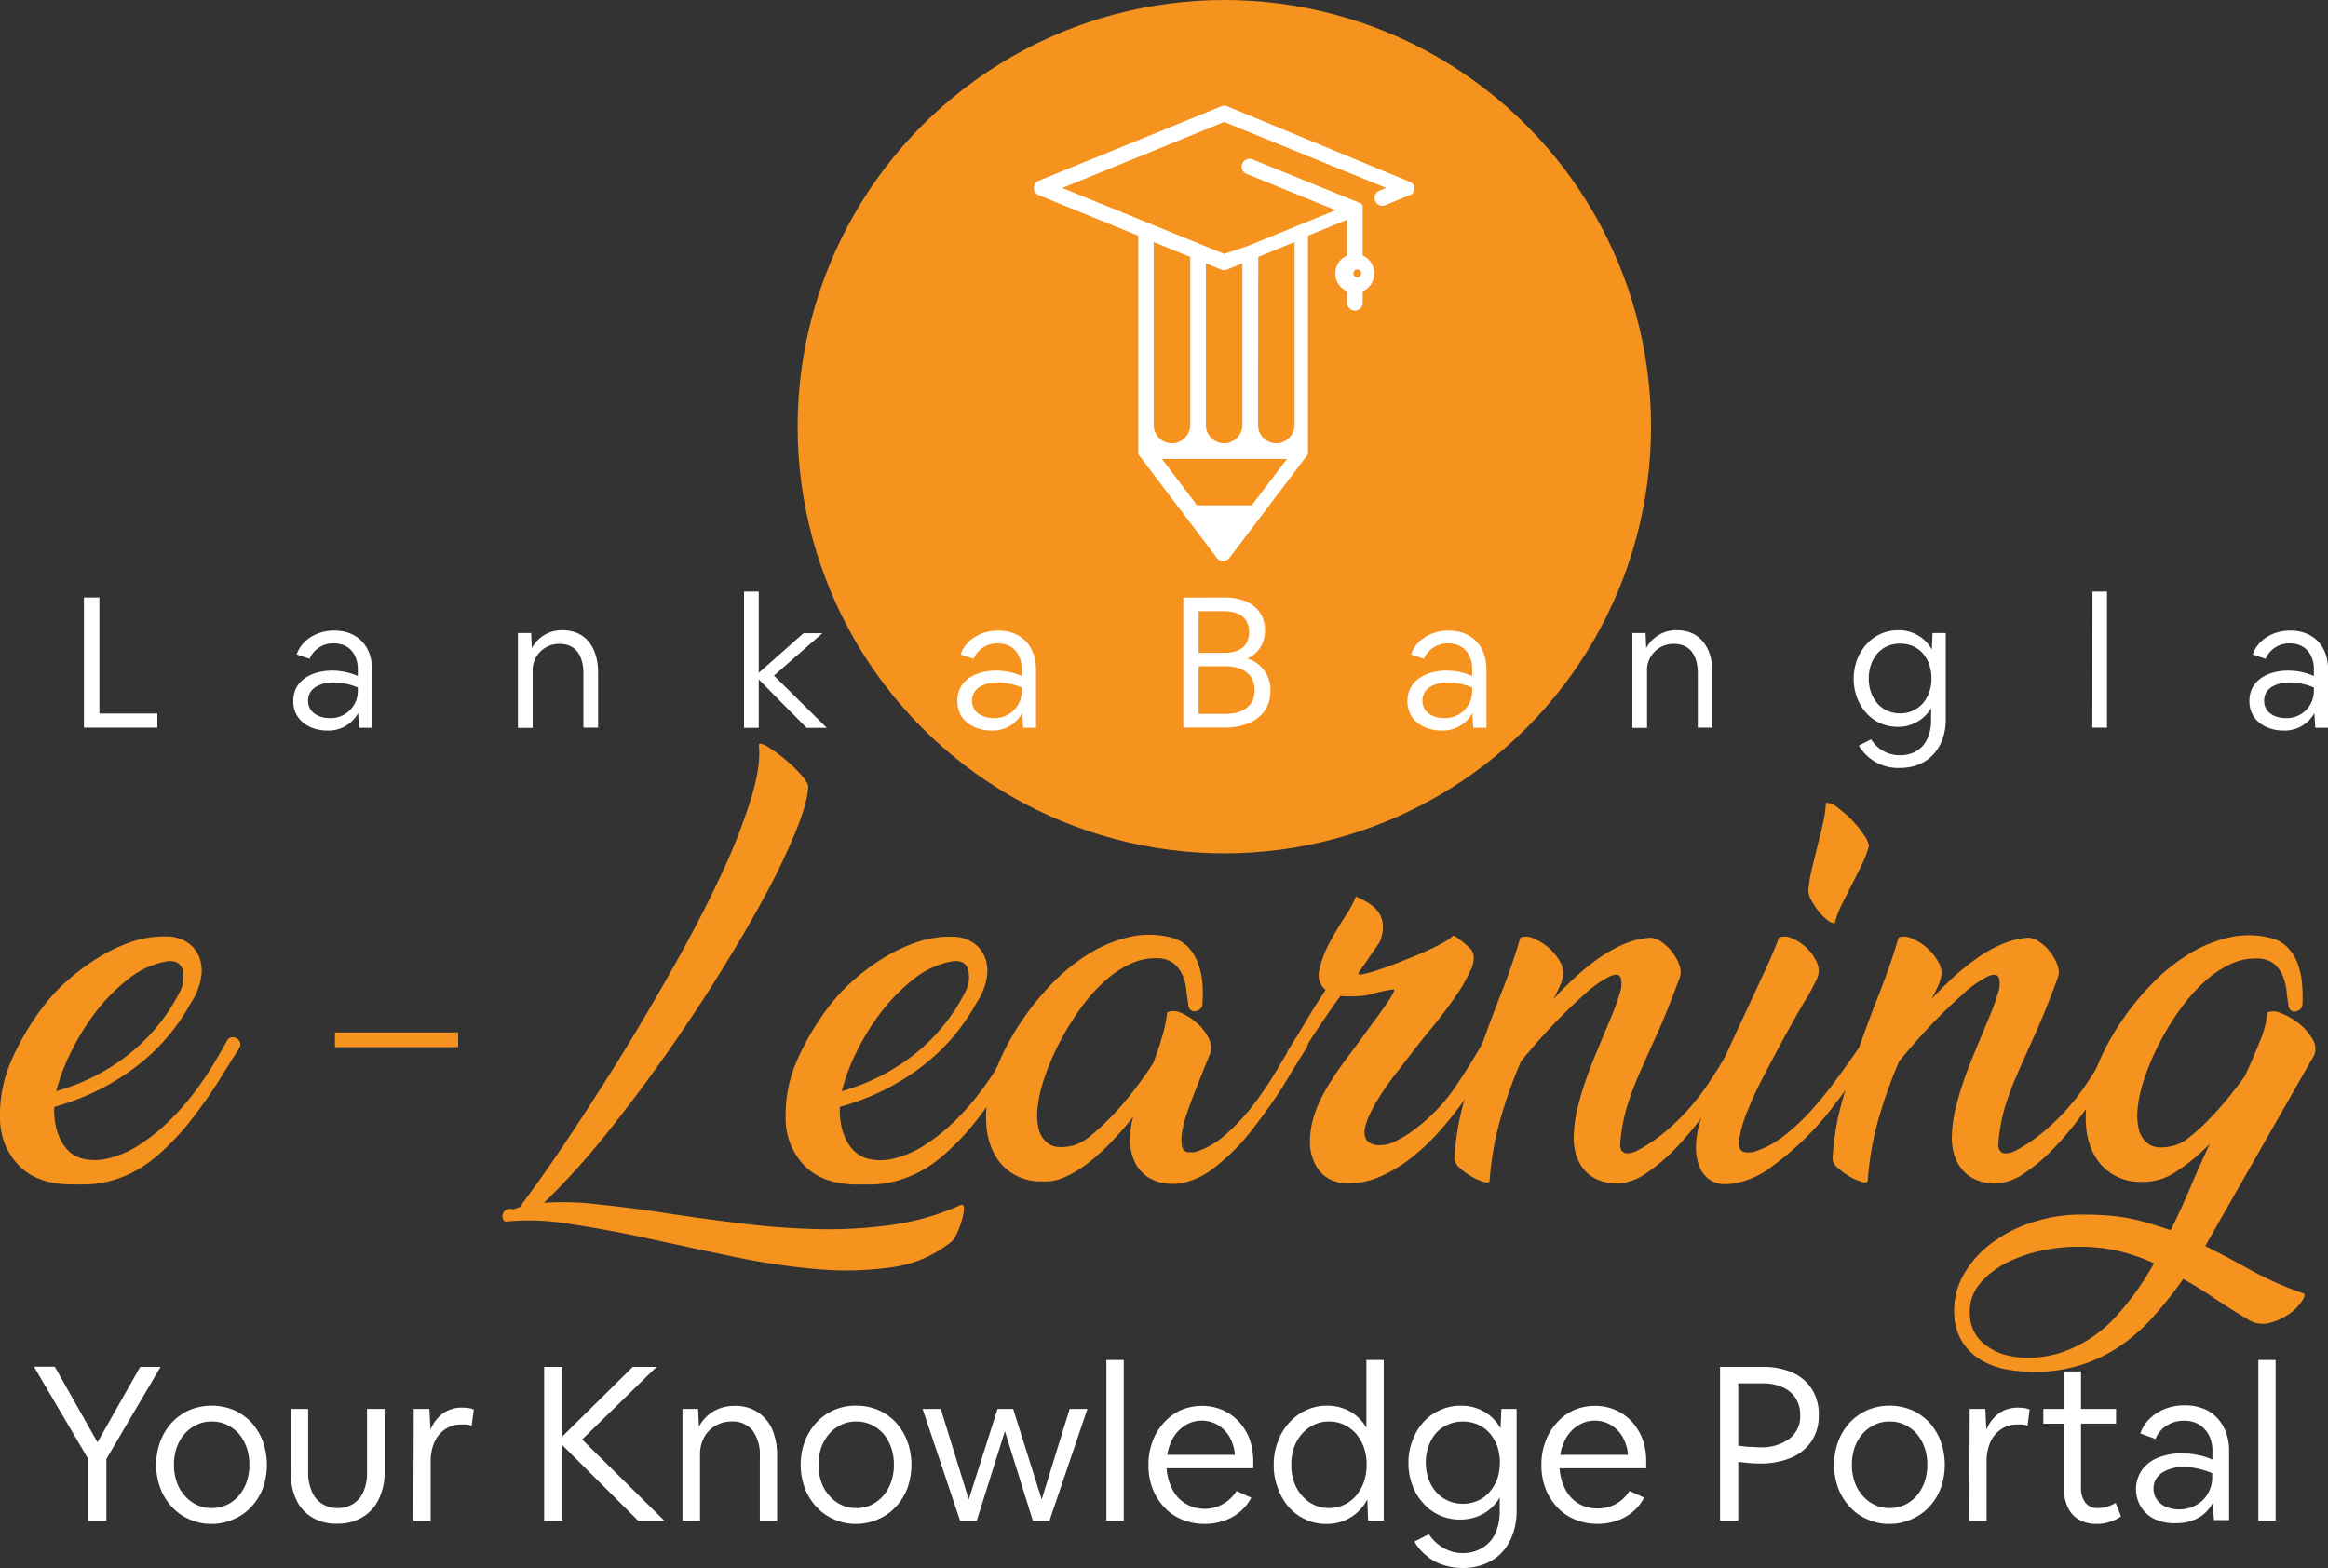 <svg xmlns="http://www.w3.org/2000/svg" viewBox="0 0 429.8 289.52"><rect x="0" y="0" width="429.8" height="289.52" fill="#333333" stroke="none"/><defs><style>.cls-1{fill:#fff;}.cls-2{fill:#f6921e;}</style></defs><g id="Layer_2" data-name="Layer 2"><g id="Layer_1-2" data-name="Layer 1"><path class="cls-1" d="M16.27,269.34l-10-17h3.84L18,266.3l7.88-13.92h3.76l-10,17v11.43H16.27Z"/><path class="cls-1" d="M35,280.53a9.18,9.18,0,0,1-3.24-2.28,10.45,10.45,0,0,1-2.15-3.44,12.55,12.55,0,0,1,0-8.71,10.88,10.88,0,0,1,2.15-3.48A10.33,10.33,0,0,1,35,260.34a10.8,10.8,0,0,1,8.16,0,10.33,10.33,0,0,1,3.24,2.28,11,11,0,0,1,2.12,3.48,13,13,0,0,1,0,8.71,10.47,10.47,0,0,1-2.16,3.44,9.33,9.33,0,0,1-3.28,2.28,9.8,9.8,0,0,1-4.08.84A9.61,9.61,0,0,1,35,280.53Zm6.88-2.68a6.87,6.87,0,0,0,2.2-1.68,7.7,7.7,0,0,0,1.44-2.52,9.11,9.11,0,0,0,.52-3.2,9.47,9.47,0,0,0-.52-3.23,8.63,8.63,0,0,0-1.44-2.52,7.36,7.36,0,0,0-2.2-1.64,6.51,6.51,0,0,0-2.8-.6,6.34,6.34,0,0,0-2.76.6,6.89,6.89,0,0,0-2.2,1.64,7.91,7.91,0,0,0-1.48,2.52,9.47,9.47,0,0,0-.52,3.23,9.11,9.11,0,0,0,.52,3.2,7.12,7.12,0,0,0,1.48,2.52,6.46,6.46,0,0,0,2.2,1.68,6.34,6.34,0,0,0,2.76.6A6.51,6.51,0,0,0,41.86,277.85Z"/><path class="cls-1" d="M57.69,280.21a7.49,7.49,0,0,1-3-3.32,11.62,11.62,0,0,1-1-5.08V260.14h3.2v11.71a8.63,8.63,0,0,0,.68,3.52,4.85,4.85,0,0,0,1.88,2.28,5.18,5.18,0,0,0,2.88.8,5.4,5.4,0,0,0,2.91-.8,5.1,5.1,0,0,0,1.88-2.28,8.64,8.64,0,0,0,.64-3.52V260.14H71v11.67a11.13,11.13,0,0,1-1.08,5,7.66,7.66,0,0,1-3,3.32,8.67,8.67,0,0,1-4.6,1.2A8.77,8.77,0,0,1,57.69,280.21Z"/><path class="cls-1" d="M76.39,260.14h2.88l.2,3.84a7,7,0,0,1,2.28-3,6,6,0,0,1,3.56-1.08,11.4,11.4,0,0,1,1.24.08,5,5,0,0,1,.92.28l-.4,3a3.46,3.46,0,0,0-.92-.24,7.71,7.71,0,0,0-1,0,5.11,5.11,0,0,0-2.92.84,5.44,5.44,0,0,0-2,2.36,8.57,8.57,0,0,0-.72,3.64v10.95h-3.2Z"/><path class="cls-1" d="M100.46,252.38h3.36v12.84l13-12.84h4.4l-13.75,13.4,15.19,15h-4.84l-14-13.95v13.95h-3.36Z"/><path class="cls-1" d="M126,260.14h2.88l.16,3.28a7.3,7.3,0,0,1,2.68-2.84,7.74,7.74,0,0,1,4-1,7.4,7.4,0,0,1,4.12,1.12,7.57,7.57,0,0,1,2.71,3.16,12.21,12.21,0,0,1,.92,4.88v12.07h-3.19V268.9a7.57,7.57,0,0,0-1.32-4.76,4.7,4.7,0,0,0-3.84-1.68,5.82,5.82,0,0,0-3,.76,5.5,5.5,0,0,0-2.12,2.16,6.37,6.37,0,0,0-.76,3.16v12.23H126Z"/><path class="cls-1" d="M154,280.53a9.18,9.18,0,0,1-3.24-2.28,10.47,10.47,0,0,1-2.16-3.44,12.55,12.55,0,0,1,0-8.71,11.09,11.09,0,0,1,2.16-3.48,9.75,9.75,0,0,1,7.31-3.08,10.45,10.45,0,0,1,4.08.8,10.33,10.33,0,0,1,3.24,2.28,11,11,0,0,1,2.12,3.48,12.86,12.86,0,0,1,0,8.71,10.47,10.47,0,0,1-2.16,3.44,9.33,9.33,0,0,1-3.28,2.28,9.8,9.8,0,0,1-4.08.84A9.53,9.53,0,0,1,154,280.53Zm6.87-2.68a6.87,6.87,0,0,0,2.2-1.68,7.7,7.7,0,0,0,1.44-2.52,9.11,9.11,0,0,0,.52-3.2,9.47,9.47,0,0,0-.52-3.23,8.63,8.63,0,0,0-1.44-2.52,7.36,7.36,0,0,0-2.2-1.64,6.51,6.51,0,0,0-2.8-.6,6.34,6.34,0,0,0-2.76.6,7,7,0,0,0-2.19,1.64,7.91,7.91,0,0,0-1.48,2.52,9.47,9.47,0,0,0-.52,3.23,9.11,9.11,0,0,0,.52,3.2,7.12,7.12,0,0,0,1.48,2.52,6.52,6.52,0,0,0,2.19,1.68,6.34,6.34,0,0,0,2.76.6A6.51,6.51,0,0,0,160.9,277.85Z"/><path class="cls-1" d="M170.33,260.14h3.36l5.16,16.71,5.32-16.71h2.88l5.27,16.71,5.16-16.71h3.28l-7,20.63h-3.08l-5.15-16.51-5.2,16.51h-3.08Z"/><path class="cls-1" d="M204.27,251.11h3.2v29.66h-3.2Z"/><path class="cls-1" d="M218.26,280.57a9.09,9.09,0,0,1-3.31-2.28,10.47,10.47,0,0,1-2.16-3.44,11.75,11.75,0,0,1-.76-4.36,11.88,11.88,0,0,1,.76-4.35,10,10,0,0,1,2.08-3.44,9.43,9.43,0,0,1,3.11-2.32,9.81,9.81,0,0,1,3.92-.8,9.22,9.22,0,0,1,3.8.76,8.89,8.89,0,0,1,3,2.12,10.27,10.27,0,0,1,2,3.24,12.12,12.12,0,0,1,.68,4.08v1.31h-16a10,10,0,0,0,1.08,3.92,6.48,6.48,0,0,0,2.39,2.6,6.91,6.91,0,0,0,9.44-2.32l2.72,1.24a8.74,8.74,0,0,1-5,4.24,10.56,10.56,0,0,1-3.56.6A10.71,10.71,0,0,1,218.26,280.57Zm.68-17.47a6.54,6.54,0,0,0-2.24,2.2,9.06,9.06,0,0,0-1.19,3.32H228a8.07,8.07,0,0,0-1-3.32,6.32,6.32,0,0,0-2.16-2.2,5.88,5.88,0,0,0-5.92,0Z"/><path class="cls-1" d="M241,280.53a9,9,0,0,1-3.08-2.28,10.79,10.79,0,0,1-2-3.48,11.47,11.47,0,0,1-.76-4.28,11.66,11.66,0,0,1,.76-4.31,10.21,10.21,0,0,1,2.08-3.48,9.36,9.36,0,0,1,3.12-2.32,9,9,0,0,1,3.88-.84,8.58,8.58,0,0,1,4.27,1.08,8.11,8.11,0,0,1,3,3V251.11h3.2v29.66h-2.88l-.16-3.92a8.28,8.28,0,0,1-7.59,4.52A8.67,8.67,0,0,1,241,280.53Zm7.15-2.68a6.87,6.87,0,0,0,2.2-1.68,7.7,7.7,0,0,0,1.44-2.52,9.11,9.11,0,0,0,.52-3.2,9.47,9.47,0,0,0-.52-3.23,8.63,8.63,0,0,0-1.44-2.52,7.36,7.36,0,0,0-2.2-1.64,6.44,6.44,0,0,0-2.79-.6,6.34,6.34,0,0,0-2.76.6,6.89,6.89,0,0,0-2.2,1.64,7.91,7.91,0,0,0-1.48,2.52,9.47,9.47,0,0,0-.52,3.23,9.11,9.11,0,0,0,.52,3.2,7.12,7.12,0,0,0,1.48,2.52,6.46,6.46,0,0,0,2.2,1.68,6.34,6.34,0,0,0,2.76.6A6.44,6.44,0,0,0,248.12,277.85Z"/><path class="cls-1" d="M265.75,279.77a8.84,8.84,0,0,1-3-2.24,9.79,9.79,0,0,1-2-3.32,11.57,11.57,0,0,1-.72-4.11,11,11,0,0,1,.76-4.16,10.21,10.21,0,0,1,2-3.36,9.14,9.14,0,0,1,3.12-2.24,9.24,9.24,0,0,1,3.8-.8,8.49,8.49,0,0,1,4.32,1.12,7.93,7.93,0,0,1,3,3.08l.16-3.6H280V279a12.16,12.16,0,0,1-.72,4.28,9.47,9.47,0,0,1-2,3.36,8.63,8.63,0,0,1-3.16,2.12,10.44,10.44,0,0,1-4.08.75,10.84,10.84,0,0,1-3.68-.6,8.21,8.21,0,0,1-3-1.67,9.28,9.28,0,0,1-2.23-2.6l2.67-1.36a8,8,0,0,0,2.76,2.56,6.89,6.89,0,0,0,3.52.92,6.77,6.77,0,0,0,3.64-1,6.09,6.09,0,0,0,2.36-2.64,9.7,9.7,0,0,0,.8-4v-2.64a8.1,8.1,0,0,1-3,3,8.61,8.61,0,0,1-4.28,1.08A9.05,9.05,0,0,1,265.75,279.77Zm7.08-2.68a6.1,6.1,0,0,0,2.16-1.6,8,8,0,0,0,1.44-2.4,9.84,9.84,0,0,0,0-6.07,8.2,8.2,0,0,0-1.44-2.44,6,6,0,0,0-2.16-1.56,6.94,6.94,0,0,0-2.76-.56,6.75,6.75,0,0,0-2.72.56,6.14,6.14,0,0,0-2.2,1.56,7.35,7.35,0,0,0-1.4,2.44,9.12,9.12,0,0,0,0,6.07,7.16,7.16,0,0,0,1.4,2.4,6.24,6.24,0,0,0,2.2,1.6,6.75,6.75,0,0,0,2.72.56A6.94,6.94,0,0,0,272.83,277.09Z"/><path class="cls-1" d="M290.82,280.57a9.13,9.13,0,0,1-3.32-2.28,10.47,10.47,0,0,1-2.16-3.44,11.75,11.75,0,0,1-.76-4.36,11.88,11.88,0,0,1,.76-4.35,10,10,0,0,1,2.08-3.44,9.36,9.36,0,0,1,3.12-2.32,9.8,9.8,0,0,1,3.91-.8,9.22,9.22,0,0,1,3.8.76,8.89,8.89,0,0,1,3,2.12,10.27,10.27,0,0,1,2,3.24,12.12,12.12,0,0,1,.68,4.08v1.31h-16A10,10,0,0,0,289,275a6.57,6.57,0,0,0,2.4,2.6,6.78,6.78,0,0,0,3.51.92,6.85,6.85,0,0,0,3.44-.84,6.75,6.75,0,0,0,2.48-2.4l2.72,1.24a8.74,8.74,0,0,1-5,4.24,10.56,10.56,0,0,1-3.56.6A10.7,10.7,0,0,1,290.82,280.57Zm.68-17.47a6.54,6.54,0,0,0-2.24,2.2,8.9,8.9,0,0,0-1.2,3.32h12.51a8.07,8.07,0,0,0-1-3.32,6.32,6.32,0,0,0-2.16-2.2,5.86,5.86,0,0,0-5.91,0Z"/><path class="cls-1" d="M317.56,252.38h7.83a13.32,13.32,0,0,1,5.6,1.08,8.16,8.16,0,0,1,3.56,3.08,8.75,8.75,0,0,1,1.24,4.8,8.37,8.37,0,0,1-1.32,4.72,8.5,8.5,0,0,1-3.76,3.08,14.23,14.23,0,0,1-5.76,1.07c-.59,0-1.19,0-1.87-.07s-1.4-.12-2.16-.24v10.87h-3.36Zm3.36,14.52a15.84,15.84,0,0,0,2,.24c.68,0,1.32.08,1.91.08a8.71,8.71,0,0,0,5.52-1.56,5.15,5.15,0,0,0,2-4.36,5.73,5.73,0,0,0-.84-3.16,5.48,5.48,0,0,0-2.4-2,8.88,8.88,0,0,0-3.76-.72h-4.43Z"/><path class="cls-1" d="M344.78,280.53a9.18,9.18,0,0,1-3.24-2.28,10.45,10.45,0,0,1-2.15-3.44,12.55,12.55,0,0,1,0-8.71,10.88,10.88,0,0,1,2.15-3.48,10.33,10.33,0,0,1,3.24-2.28,10.8,10.8,0,0,1,8.16,0,10.33,10.33,0,0,1,3.24,2.28,10.78,10.78,0,0,1,2.11,3.48,12.86,12.86,0,0,1,0,8.71,10.29,10.29,0,0,1-2.15,3.44,9.33,9.33,0,0,1-3.28,2.28,9.8,9.8,0,0,1-4.08.84A9.61,9.61,0,0,1,344.78,280.53Zm6.88-2.68a6.87,6.87,0,0,0,2.2-1.68,7.7,7.7,0,0,0,1.44-2.52,9.11,9.11,0,0,0,.52-3.2,9.47,9.47,0,0,0-.52-3.23,8.63,8.63,0,0,0-1.44-2.52,7.36,7.36,0,0,0-2.2-1.64,6.51,6.51,0,0,0-2.8-.6,6.34,6.34,0,0,0-2.76.6,6.89,6.89,0,0,0-2.2,1.64,7.91,7.91,0,0,0-1.48,2.52,9.47,9.47,0,0,0-.52,3.23,9.11,9.11,0,0,0,.52,3.2,7.12,7.12,0,0,0,1.48,2.52,6.46,6.46,0,0,0,2.2,1.68,6.34,6.34,0,0,0,2.76.6A6.51,6.51,0,0,0,351.66,277.85Z"/><path class="cls-1" d="M363.65,260.14h2.88l.2,3.84a7,7,0,0,1,2.28-3,6,6,0,0,1,3.55-1.08,11.4,11.4,0,0,1,1.24.08,5,5,0,0,1,.92.28l-.4,3a3.46,3.46,0,0,0-.92-.24,7.71,7.71,0,0,0-1,0,5.1,5.1,0,0,0-2.91.84,5.44,5.44,0,0,0-2,2.36,8.57,8.57,0,0,0-.72,3.64v10.95h-3.2Z"/><path class="cls-1" d="M383.88,280.61a4.92,4.92,0,0,1-2.08-2.24,7.72,7.72,0,0,1-.76-3.6V262.86h-3.8v-2.72H381v-6.92h3.2v6.92h6.47v2.72h-6.47v11.75a4.53,4.53,0,0,0,.8,2.84,2.76,2.76,0,0,0,2.35,1,5.33,5.33,0,0,0,1.72-.28,5.86,5.86,0,0,0,1.52-.68l1,2.48a6.89,6.89,0,0,1-2,1,7.22,7.22,0,0,1-2.51.4A6.47,6.47,0,0,1,383.88,280.61Z"/><path class="cls-1" d="M397.91,280.53a6,6,0,0,1-2.6-2.24,6.25,6.25,0,0,1,.12-6.84,6.69,6.69,0,0,1,3-2.31,11.79,11.79,0,0,1,4.48-.8,14.73,14.73,0,0,1,2.91.32,11.37,11.37,0,0,1,2.64.84V268a6.33,6.33,0,0,0-.64-3,5.11,5.11,0,0,0-1.84-2,5.37,5.37,0,0,0-2.71-.68,5.79,5.79,0,0,0-3.24.88,5.29,5.29,0,0,0-2.08,2.48l-2.8-1a6.68,6.68,0,0,1,1.76-2.76,8.22,8.22,0,0,1,2.84-1.8,9.39,9.39,0,0,1,3.56-.64,9,9,0,0,1,4.35,1,7.58,7.58,0,0,1,2.88,3,9.37,9.37,0,0,1,1,4.48v12.71h-2.8l-.2-3.2a6.74,6.74,0,0,1-2.64,2.76,8.15,8.15,0,0,1-4.11,1A8.47,8.47,0,0,1,397.91,280.53Zm.28-3.68a3.79,3.79,0,0,0,1.68,1.36,6.1,6.1,0,0,0,2.48.48,6.2,6.2,0,0,0,3.11-.8,5.5,5.5,0,0,0,2.16-2.12,5.84,5.84,0,0,0,.8-3V272a16.81,16.81,0,0,0-2.64-.84,11.85,11.85,0,0,0-2.55-.27,6.91,6.91,0,0,0-4.12,1.07,3.42,3.42,0,0,0-1.52,2.92A3.38,3.38,0,0,0,398.19,276.85Z"/><path class="cls-1" d="M416.94,251.11h3.19v29.66h-3.19Z"/><circle class="cls-2" cx="226.04" cy="78.78" r="78.78"/><path class="cls-1" d="M15.5,110.31h2.85v21.43h10.7v2.61H15.5Z"/><path class="cls-1" d="M61.35,123.82a11.79,11.79,0,0,1,4.71,1v-1.28c0-2.68-1.56-4.74-4.4-4.74a4.7,4.7,0,0,0-4.51,2.84l-2.37-.81c1-2.91,4-4.4,6.91-4.4,4.27,0,7,2.84,7,7.18v10.76H66.29l-.17-2.71a6.19,6.19,0,0,1-5.72,3.22c-3.21,0-6.26-1.86-6.26-5.42C54.14,125.45,57.8,123.82,61.35,123.82Zm-.44,8.77a5,5,0,0,0,5.15-5v-.65a11.78,11.78,0,0,0-4.4-.94c-2.14,0-4.78.81-4.78,3.38C56.88,131.58,58.88,132.59,60.91,132.59Z"/><path class="cls-1" d="M98.06,116.88l.13,2.78a6.23,6.23,0,0,1,5.66-3.29c4.5,0,6.57,3.52,6.57,7.76v10.22h-2.71v-10c0-2.88-1.12-5.46-4.37-5.46a4.86,4.86,0,0,0-5,5.15v10.36H95.62V116.88Z"/><path class="cls-1" d="M140.08,109.23v15l8.26-7.31h3.49l-8.94,7.82,9.75,9.65h-3.72l-8.84-8.94v8.94h-2.71V109.23Z"/><path class="cls-1" d="M183.93,123.82a11.79,11.79,0,0,1,4.71,1v-1.28c0-2.68-1.56-4.74-4.41-4.74a4.7,4.7,0,0,0-4.5,2.84l-2.37-.81c1-2.91,4-4.4,6.91-4.4,4.26,0,7,2.84,7,7.18v10.76h-2.37l-.17-2.71a6.19,6.19,0,0,1-5.72,3.22c-3.22,0-6.26-1.86-6.26-5.42C176.72,125.45,180.37,123.82,183.93,123.82Zm-.44,8.77a5,5,0,0,0,5.15-5v-.65a11.83,11.83,0,0,0-4.41-.94c-2.13,0-4.77.81-4.77,3.38C179.46,131.58,181.46,132.59,183.49,132.59Z"/><path class="cls-1" d="M226.15,110.31c3.83,0,7.39,1.8,7.39,6.13a5.46,5.46,0,0,1-3.26,5.15,6,6,0,0,1,4.27,6c0,4.64-4,6.74-8.23,6.74h-7.85v-24ZM226,120.54c2.54,0,4.6-1,4.6-3.83s-2.06-3.86-4.6-3.86h-4.71v7.69Zm.24,11.27c2.84,0,5.38-1.18,5.38-4.36s-2.47-4.44-5.38-4.44h-4.95v8.8Z"/><path class="cls-1" d="M267.09,123.82a11.79,11.79,0,0,1,4.71,1v-1.28c0-2.68-1.56-4.74-4.4-4.74a4.7,4.7,0,0,0-4.51,2.84l-2.37-.81c1-2.91,4-4.4,6.91-4.4,4.27,0,7,2.84,7,7.18v10.76H272l-.17-2.71a6.21,6.21,0,0,1-5.73,3.22c-3.21,0-6.26-1.86-6.26-5.42C259.88,125.45,263.54,123.82,267.09,123.82Zm-.44,8.77a5,5,0,0,0,5.15-5v-.65a11.78,11.78,0,0,0-4.4-.94c-2.14,0-4.78.81-4.78,3.38C262.62,131.58,264.62,132.59,266.65,132.59Z"/><path class="cls-1" d="M303.8,116.88l.13,2.78a6.23,6.23,0,0,1,5.66-3.29c4.5,0,6.57,3.52,6.57,7.76v10.22h-2.71v-10c0-2.88-1.12-5.46-4.37-5.46a4.86,4.86,0,0,0-5,5.15v10.36h-2.71V116.88Z"/><path class="cls-1" d="M350.46,116.37a6.93,6.93,0,0,1,6.2,3.56l.13-3.05h2.44v16c0,5-3.08,8.91-8.47,8.91a8.41,8.41,0,0,1-7.58-4.13l2.27-1.15a6.2,6.2,0,0,0,5.31,2.94c3.83,0,5.76-2.78,5.76-6.47v-2.23a7,7,0,0,1-6.2,3.45c-4.84,0-8.09-4.16-8.09-8.87S345.48,116.37,350.46,116.37Zm.34,15.34c3.59,0,5.79-2.94,5.79-6.43s-2.07-6.44-5.79-6.44-5.79,3-5.79,6.44S347.14,131.71,350.8,131.71Z"/><path class="cls-1" d="M386.32,109.23H389v25.12h-2.71Z"/><path class="cls-1" d="M422.48,123.82a11.79,11.79,0,0,1,4.71,1v-1.28c0-2.68-1.56-4.74-4.4-4.74a4.7,4.7,0,0,0-4.51,2.84l-2.37-.81c1-2.91,4-4.4,6.91-4.4,4.27,0,7,2.84,7,7.18v10.76h-2.37l-.17-2.71a6.22,6.22,0,0,1-5.73,3.22c-3.21,0-6.26-1.86-6.26-5.42C415.27,125.45,418.93,123.82,422.48,123.82Zm-.44,8.77a5,5,0,0,0,5.15-5v-.65a11.78,11.78,0,0,0-4.4-.94c-2.14,0-4.78.81-4.78,3.38C418,131.58,420,132.59,422,132.59Z"/><path class="cls-1" d="M261.15,35s0,0,0-.06,0-.06,0-.09a.43.43,0,0,0,0,0v-.09a.43.43,0,0,0,0,0s0-.06,0-.09v0s0-.06,0-.09a.07.07,0,0,1,0,0,.3.3,0,0,1,0-.1v0l-.05-.12v0h0a1.5,1.5,0,0,0-.74-.77h-.05L226.58,19.63a1.38,1.38,0,0,0-1.09,0L191.78,33.36a1.45,1.45,0,0,0,0,2.68l18.37,7.48V83.29h0v.15a.41.41,0,0,0,0,.11v0l0,.11v0l0,.09,0,0,0,.09v0a.41.41,0,0,0,.07.11v0l0,0,14.45,19.08a1.45,1.45,0,0,0,2.3,0l14.45-19.08,0,0v0l.06-.11,0,0,0-.09v0a.36.36,0,0,0,0-.09v0l0-.11v0s0-.07,0-.11v0a.53.53,0,0,0,0-.13h0V43.52l7.21-2.94v6.6a3.6,3.6,0,0,0,0,6.6v2a1.45,1.45,0,1,0,2.89,0v-2a3.61,3.61,0,0,0,0-6.6V38.46h0v0h0s0,0,0-.07v-.08s0,0,0-.06,0,0,0-.06v0h0a.25.25,0,0,1,0-.07.09.09,0,0,1,0,0,.49.49,0,0,1,0-.11v0h0l-.06-.12v0l-.06-.1,0,0-.05-.07-.09-.11,0,0,0,0s0,0-.05,0l0,0h0l-.07-.06h0l-.11-.06h0l-.13-.06h0l-19.73-8a1.44,1.44,0,0,0-1.88.79,1.45,1.45,0,0,0,.79,1.89l16.44,6.69-6.81,2.78h0l-9.63,3.92h0L226,46.87l-4.25-1.73h0l-9.62-3.92h0l-16-6.51L226,22.52,255.92,34.7l-1.33.54a1.45,1.45,0,0,0,1.09,2.68L260.3,36h0l.07,0,.05,0,.06,0,.23-.17s0,0,0-.05l0,0a1.23,1.23,0,0,0,.22-.29v0a.16.16,0,0,0,0-.07.14.14,0,0,0,0-.06h0s0,0,0-.06a.14.14,0,0,0,0-.06A.31.31,0,0,0,261.15,35ZM232.3,47.44,239,44.69V78.47a3.37,3.37,0,0,1-6.74,0Zm-15.89,34.4A3.36,3.36,0,0,1,213,78.47V44.69l6.75,2.75v31A3.38,3.38,0,0,1,216.41,81.84ZM231.1,93.3H221l-6.48-8.56h23.08Zm20.2-42.82a.71.71,0,0,1-.72.71h0a.71.71,0,0,1,0-1.42h0A.71.71,0,0,1,251.3,50.48ZM226,49.88a1.45,1.45,0,0,0,.54-.11l2.83-1.15V78.47a3.37,3.37,0,1,1-6.74,0V48.62l2.82,1.15A1.5,1.5,0,0,0,226,49.88Z"/><path class="cls-2" d="M35.21,185.22a37.18,37.18,0,0,1-10.65,12.14,43.74,43.74,0,0,1-14.53,7,13.17,13.17,0,0,0,.18,3.07,11.08,11.08,0,0,0,.91,2.89,7.52,7.52,0,0,0,1.71,2.35A5.79,5.79,0,0,0,15.54,214a10.17,10.17,0,0,0,4.56-.14,18,18,0,0,0,5.41-2.34,34.51,34.51,0,0,0,5.82-4.65,48,48,0,0,0,5.87-7c1-1.38,1.83-2.74,2.62-4.06s1.5-2.59,2.16-3.79a1.23,1.23,0,0,1,.86-.5,1.36,1.36,0,0,1,.9.23,1.54,1.54,0,0,1,.59.72,1.24,1.24,0,0,1-.18,1.08c-.84,1.33-1.75,2.77-2.71,4.33s-2,3.21-3.2,4.92-2.47,3.43-3.88,5.15a47.55,47.55,0,0,1-4.74,4.92,23.45,23.45,0,0,1-5.06,3.56,20.63,20.63,0,0,1-4.6,1.72,20,20,0,0,1-3.88.54c-1.14,0-2.08,0-2.8,0q-6.13,0-9.56-3.25A12.49,12.49,0,0,1,0,206.61a25,25,0,0,1,1.86-10.24,48.25,48.25,0,0,1,6.54-11.06,31.53,31.53,0,0,1,3.88-4.11,40,40,0,0,1,5.41-4.1A30.5,30.5,0,0,1,24,174a18.79,18.79,0,0,1,6.68-1.09,6.93,6.93,0,0,1,3.75,1,5.82,5.82,0,0,1,2.3,2.66,7.13,7.13,0,0,1,.4,3.88A11.91,11.91,0,0,1,35.21,185.22ZM10.48,201.1a.8.8,0,0,0-.09.36,38.17,38.17,0,0,0,13.18-6.63,34.74,34.74,0,0,0,9.48-11.42,5.9,5.9,0,0,0,.63-4.46c-.42-1.24-1.48-1.7-3.16-1.4A15.94,15.94,0,0,0,23.39,181a34.48,34.48,0,0,0-6,6.22A44.83,44.83,0,0,0,13,194.47,36.59,36.59,0,0,0,10.48,201.1Z"/><path class="cls-2" d="M61.84,193.34v-2.71H84.58v2.71Z"/><path class="cls-2" d="M93.25,225.56a1.27,1.27,0,0,1-.28-1.71,1.34,1.34,0,0,1,1.72-.54l1.62-.55q-.09-.18.18-.63,4-5.32,8.89-12.68t9.93-15.52q5-8.18,9.7-16.61t8.22-16a108,108,0,0,0,5.41-13.81q1.91-6.23,1.45-9.93c.06-.42.57-.34,1.53.23a25.55,25.55,0,0,1,3.16,2.26,26,26,0,0,1,3.07,2.93c.9,1,1.35,1.75,1.35,2.17q0,2.61-2.12,7.94a120.78,120.78,0,0,1-5.77,12.14q-3.66,6.81-8.53,14.62t-10.29,15.48Q117.07,203,111.43,210a137.86,137.86,0,0,1-11,12.09,53.08,53.08,0,0,1,10.28.32Q116.53,223,123,224t13.54,1.85q7,.9,14.12,1.09a85.27,85.27,0,0,0,13.9-.77,46.28,46.28,0,0,0,12.95-3.75c.36,0,.51.33.45,1a10.57,10.57,0,0,1-.49,2.25,14.55,14.55,0,0,1-1,2.44,3.38,3.38,0,0,1-1.17,1.44A22.2,22.2,0,0,1,164.5,234a59.37,59.37,0,0,1-13.76.32,128.93,128.93,0,0,1-15.39-2.3q-8-1.68-15.62-3.34T105.25,226A44.85,44.85,0,0,0,93.25,225.56Z"/><path class="cls-2" d="M180.25,185.22a37.42,37.42,0,0,1-10.65,12.14,43.83,43.83,0,0,1-14.53,7,13.17,13.17,0,0,0,.18,3.07,11.45,11.45,0,0,0,.9,2.89,7.4,7.4,0,0,0,1.72,2.35,5.75,5.75,0,0,0,2.7,1.35,10.17,10.17,0,0,0,4.56-.14,18.07,18.07,0,0,0,5.42-2.34,35.33,35.33,0,0,0,5.82-4.65,47.92,47.92,0,0,0,5.86-7c1-1.38,1.84-2.74,2.62-4.06s1.51-2.59,2.17-3.79a1.21,1.21,0,0,1,.86-.5,1.36,1.36,0,0,1,.9.23,1.52,1.52,0,0,1,.58.72,1.24,1.24,0,0,1-.18,1.08q-1.26,2-2.7,4.33c-1,1.57-2,3.21-3.21,4.92s-2.47,3.43-3.88,5.15a45.55,45.55,0,0,1-4.74,4.92,23.4,23.4,0,0,1-5.05,3.56,21,21,0,0,1-4.6,1.72,20.07,20.07,0,0,1-3.88.54c-1.15,0-2.08,0-2.8,0-4.1,0-7.28-1.08-9.57-3.25a12.44,12.44,0,0,1-3.7-8.84,25.12,25.12,0,0,1,1.85-10.24,48.25,48.25,0,0,1,6.54-11.06,33,33,0,0,1,3.88-4.11,40.08,40.08,0,0,1,5.42-4.1,30.26,30.26,0,0,1,6.32-3.07,18.75,18.75,0,0,1,6.68-1.09,6.89,6.89,0,0,1,3.74,1,5.82,5.82,0,0,1,2.3,2.66,7.12,7.12,0,0,1,.41,3.88A12.06,12.06,0,0,1,180.25,185.22ZM155.52,201.1a.8.8,0,0,0-.09.36,38.35,38.35,0,0,0,13.18-6.63,34.6,34.6,0,0,0,9.47-11.42,5.86,5.86,0,0,0,.63-4.46c-.42-1.24-1.47-1.7-3.15-1.4a15.89,15.89,0,0,0-7.13,3.43,34.14,34.14,0,0,0-6,6.22,44.14,44.14,0,0,0-4.42,7.27A35.16,35.16,0,0,0,155.52,201.1Z"/><path class="cls-2" d="M222,185.31a1.18,1.18,0,0,1-.46,1,1.75,1.75,0,0,1-.94.41,1,1,0,0,1-.86-.32,1.47,1.47,0,0,1-.36-1.08c-.12-.6-.23-1.37-.32-2.3a10.48,10.48,0,0,0-.63-2.71,6,6,0,0,0-1.58-2.3,4.84,4.84,0,0,0-3.16-1.08,10.9,10.9,0,0,0-4.92,1,18.28,18.28,0,0,0-4.55,3,30,30,0,0,0-4.07,4.37,49.52,49.52,0,0,0-3.43,5.15,48.87,48.87,0,0,0-2.66,5.32,42,42,0,0,0-1.76,4.92,24.05,24.05,0,0,0-.72,3.7,11.11,11.11,0,0,0,.18,4,4.62,4.62,0,0,0,1.9,2.84c1,.66,2.46.76,4.51.27a9.84,9.84,0,0,0,3.52-2.07,45.62,45.62,0,0,0,4.2-4,60.41,60.41,0,0,0,4-4.83c1.27-1.68,2.29-3.16,3.07-4.42.66-1.74,1.22-3.43,1.67-5a26,26,0,0,0,.86-4.25A3,3,0,0,1,218,187a10.67,10.67,0,0,1,2.89,1.81,9.11,9.11,0,0,1,2.17,2.71,3.78,3.78,0,0,1,.36,3l-1.31,3.24c-.51,1.27-1,2.56-1.53,3.89s-1,2.63-1.45,3.92a19.2,19.2,0,0,0-.9,3.52,7.3,7.3,0,0,0,0,2.57,1.27,1.27,0,0,0,1.22,1.09h1.08a15,15,0,0,0,5.73-3.25,38.4,38.4,0,0,0,5-5.33,64.87,64.87,0,0,0,4.24-6.22q1.94-3.25,3.56-6a1,1,0,0,1,.82-.5,1.43,1.43,0,0,1,.94.23,1.54,1.54,0,0,1,.59.72,1.24,1.24,0,0,1-.18,1.08c-1.2,1.87-2.38,3.76-3.52,5.69S235.3,203,234,204.8s-2.6,3.56-4,5.24a35.37,35.37,0,0,1-4.64,4.6c-.43.36-.95.78-1.58,1.27a15.48,15.48,0,0,1-2.17,1.35,14.45,14.45,0,0,1-2.62,1,9,9,0,0,1-3,.31,8.19,8.19,0,0,1-4.11-1.26,6.9,6.9,0,0,1-2.39-2.8,9.41,9.41,0,0,1-.86-3.88,15.21,15.21,0,0,1,.59-4.42c-1.2,1.5-2.48,3-3.84,4.42a37.7,37.7,0,0,1-4.19,3.88,21.51,21.51,0,0,1-4.43,2.75,8.64,8.64,0,0,1-4.42.86,9.53,9.53,0,0,1-9.11-5.77,13.27,13.27,0,0,1-1.13-4.7,19,19,0,0,1,.13-4.06,30.35,30.35,0,0,1,2-6.95,44,44,0,0,1,4-7.53,51.09,51.09,0,0,1,5.64-7.14,35.57,35.57,0,0,1,6.86-5.68,25.1,25.1,0,0,1,7.63-3.25,16.56,16.56,0,0,1,8.12.13,6.43,6.43,0,0,1,2.93,1.77,8.58,8.58,0,0,1,1.76,2.88,14.31,14.31,0,0,1,.82,3.61A27.5,27.5,0,0,1,222,185.31Z"/><path class="cls-2" d="M270.41,203a66.45,66.45,0,0,1-4.33,5.5,40.94,40.94,0,0,1-5.24,5.06,26.68,26.68,0,0,1-5.95,3.65,13.9,13.9,0,0,1-6.5,1.22,6.13,6.13,0,0,1-5-2.52,8.78,8.78,0,0,1-1.54-5.42,16.52,16.52,0,0,1,1-5.23,26.59,26.59,0,0,1,2.31-4.74q1.4-2.31,3.06-4.56c1.12-1.5,2.27-3.07,3.48-4.69.78-1.09,1.56-2.15,2.35-3.21s1.44-2,2-2.8a18.31,18.31,0,0,0,1.17-1.94q.36-.72,0-.63c-.9.12-1.67.26-2.3.41s-1.22.3-1.76.45a10.15,10.15,0,0,1-1.71.32c-.6.06-1.33.08-2.17.08h-.9a4.56,4.56,0,0,1-.9-.08c-1.39,1.92-2.71,3.85-4,5.77s-2.47,3.79-3.61,5.6a1,1,0,0,1-.77.49,1.26,1.26,0,0,1-1.4-.9,1.22,1.22,0,0,1,.27-1.13q1.8-2.88,3.38-5.55c1.06-1.77,2.18-3.56,3.39-5.37a3.51,3.51,0,0,1-1.17-3.65,18.05,18.05,0,0,1,1.8-4.88c.9-1.71,1.87-3.35,2.89-4.92a21.39,21.39,0,0,0,2.08-3.79,19.3,19.3,0,0,1,2.21,1.13,6.5,6.5,0,0,1,1.85,1.63,4.8,4.8,0,0,1,.9,2.34,6.89,6.89,0,0,1-.63,3.39l-3.79,5.5c-.24.36,0,.49.63.36a23.53,23.53,0,0,0,2.8-.76c1.2-.39,2.54-.87,4-1.45s2.9-1.15,4.29-1.76,2.6-1.18,3.65-1.76a7.77,7.77,0,0,0,2-1.4,1.6,1.6,0,0,1,.76.36l1.09.82a10.53,10.53,0,0,1,1,.9l.55.54c.6.9.58,2.09-.05,3.57a31,31,0,0,1-2.93,5.1c-1.33,1.92-2.89,4-4.7,6.18s-3.58,4.47-5.32,6.81c-.6.72-1.27,1.58-2,2.57s-1.41,2-2.07,3.07a27.86,27.86,0,0,0-1.72,3.12,10,10,0,0,0-.9,2.79,2.59,2.59,0,0,0,.41,2,3,3,0,0,0,2.3.85,5.94,5.94,0,0,0,2.84-.67,21.06,21.06,0,0,0,3.57-2.17,34.61,34.61,0,0,0,3.79-3.29,32.41,32.41,0,0,0,3.43-4.07c1.2-1.74,2.3-3.43,3.29-5.05s1.82-3,2.48-4.24a1.23,1.23,0,0,1,.86-.5,1.36,1.36,0,0,1,.9.23,1.29,1.29,0,0,1,.54.72,1.39,1.39,0,0,1-.22,1.08c-1,1.57-2,3.16-2.89,4.79S271.43,201.5,270.41,203Z"/><path class="cls-2" d="M314.18,206.29a58.38,58.38,0,0,1-4.73,5.64,32.71,32.71,0,0,1-5.46,4.65,10,10,0,0,1-5.6,1.94,8.79,8.79,0,0,1-3-.54,7,7,0,0,1-2.58-1.62,7.71,7.71,0,0,1-1.71-2.8,10.58,10.58,0,0,1-.54-4.06,24.31,24.31,0,0,1,.63-4.65c.36-1.53.83-3.16,1.4-4.87s1.28-3.58,2.12-5.6,1.77-4.26,2.8-6.72a36.59,36.59,0,0,0,1.53-4.29,4.8,4.8,0,0,0,.18-2.84c-.24-.61-.87-.71-1.89-.32a19.58,19.58,0,0,0-4.7,3.29q-3.51,3.17-6.22,6.05t-5.6,6.41a88.29,88.29,0,0,0-3.79,10.6,57.65,57.65,0,0,0-2,11.33q0,.63-1,.36a9.72,9.72,0,0,1-2.21-.95,11.36,11.36,0,0,1-2.21-1.58,2.93,2.93,0,0,1-1.08-1.62,48.1,48.1,0,0,1,1.67-10.42q1.4-5.1,3.2-10.2t3.79-10.16q2-5.06,3.52-10.2a3,3,0,0,1,2.39.14,9.93,9.93,0,0,1,2.85,1.76,9.24,9.24,0,0,1,2.16,2.71,3.78,3.78,0,0,1,.36,3,10.24,10.24,0,0,1-.72,1.89c-.3.6-.63,1.24-1,1.9,1.26-1.39,2.62-2.74,4.06-4.06a42.15,42.15,0,0,1,4.42-3.57,25.42,25.42,0,0,1,4.6-2.57,15.43,15.43,0,0,1,4.79-1.18,3.84,3.84,0,0,1,2.12.77,8.48,8.48,0,0,1,2,1.9,8.63,8.63,0,0,1,1.31,2.39,3.29,3.29,0,0,1,.09,2.26q-2.25,6.13-4.15,10.33c-1.26,2.8-2.38,5.3-3.34,7.49a55,55,0,0,0-2.34,6.32,31.2,31.2,0,0,0-1.18,6.81,2.58,2.58,0,0,0,.09.63,1.2,1.2,0,0,0,.41.64,1.44,1.44,0,0,0,.95.27,4.15,4.15,0,0,0,1.62-.45,30.5,30.5,0,0,0,6.27-4.43,41.8,41.8,0,0,0,7.18-8.39q1.35-2,2.48-3.93c.75-1.29,1.49-2.54,2.21-3.74a1,1,0,0,1,.77-.5,1.36,1.36,0,0,1,.9.23,1.29,1.29,0,0,1,.54.72,1.39,1.39,0,0,1-.22,1.08l-4.7,7.85Q316.35,203.36,314.18,206.29Z"/><path class="cls-2" d="M328.44,173.12a3,3,0,0,1,2.4.14,8.61,8.61,0,0,1,4.6,4.47,3.57,3.57,0,0,1,0,3,39,39,0,0,1-2.21,4.06q-1.66,2.79-3.61,6.36t-3.92,7.36a64.92,64.92,0,0,0-3.21,6.95,21.82,21.82,0,0,0-1.44,5.19c-.15,1.35.31,2.06,1.4,2.12h1a17,17,0,0,0,6-3.12,41.35,41.35,0,0,0,5.28-5,74.27,74.27,0,0,0,4.69-5.86c1.47-2,2.84-4,4.11-5.78a1.29,1.29,0,0,1,.9-.5,1.51,1.51,0,0,1,.9.18,1.05,1.05,0,0,1,.45.73,1.43,1.43,0,0,1-.45,1.13q-3.8,5.86-7.76,10.87a54.46,54.46,0,0,1-9.48,9.25l-1.71,1.27a13.52,13.52,0,0,1-2.26,1.3,16.48,16.48,0,0,1-2.75,1,11.44,11.44,0,0,1-3,.4,5,5,0,0,1-3.07-1.08,5.68,5.68,0,0,1-1.72-2.62,10.25,10.25,0,0,1-.45-3.7,17.8,17.8,0,0,1,.81-4.42,64.34,64.34,0,0,1,2.8-7.67q1.89-4.43,4.06-9.07t4.24-9.12Q327.19,176.46,328.44,173.12Zm8.67-24.91a3.53,3.53,0,0,1,2.16.91,21,21,0,0,1,2.67,2.34,18.18,18.18,0,0,1,2.21,2.76,4.71,4.71,0,0,1,.9,1.94,19,19,0,0,1-1.31,3.47c-.57,1.18-1.17,2.38-1.8,3.61s-1.25,2.45-1.85,3.66a16.94,16.94,0,0,0-1.36,3.61,3.18,3.18,0,0,1-1.58-.81,11.44,11.44,0,0,1-1.58-1.67,14,14,0,0,1-1.21-1.9,3.6,3.6,0,0,1-.5-1.67,22,22,0,0,1,.54-3.52c.3-1.32.65-2.71,1-4.15s.75-2.9,1.08-4.38A24.21,24.21,0,0,0,337.11,148.21Z"/><path class="cls-2" d="M384,206.29a57.08,57.08,0,0,1-4.74,5.64,31.93,31.93,0,0,1-5.46,4.65,10,10,0,0,1-5.6,1.94,8.79,8.79,0,0,1-3-.54,6.94,6.94,0,0,1-2.57-1.62,7.73,7.73,0,0,1-1.72-2.8,10.58,10.58,0,0,1-.54-4.06,24.31,24.31,0,0,1,.63-4.65c.37-1.53.83-3.16,1.4-4.87s1.28-3.58,2.12-5.6,1.78-4.26,2.8-6.72a36.79,36.79,0,0,0,1.54-4.29,4.8,4.8,0,0,0,.18-2.84c-.24-.61-.88-.71-1.9-.32a19.59,19.59,0,0,0-4.69,3.29q-3.53,3.17-6.23,6.05t-5.6,6.41a90.06,90.06,0,0,0-3.79,10.6,56.93,56.93,0,0,0-2,11.33q0,.63-1,.36a9.78,9.78,0,0,1-2.22-.95,11.67,11.67,0,0,1-2.21-1.58,2.93,2.93,0,0,1-1.08-1.62A48.71,48.71,0,0,1,340,203.68q1.4-5.1,3.2-10.2t3.8-10.16q2-5.06,3.51-10.2a3,3,0,0,1,2.4.14,9.88,9.88,0,0,1,2.84,1.76,9.44,9.44,0,0,1,2.17,2.71,3.78,3.78,0,0,1,.36,3,10.27,10.27,0,0,1-.73,1.89c-.3.6-.63,1.24-1,1.9q1.9-2.08,4.06-4.06a42.24,42.24,0,0,1,4.43-3.57,24.77,24.77,0,0,1,4.6-2.57,15.37,15.37,0,0,1,4.78-1.18,3.84,3.84,0,0,1,2.12.77,8.53,8.53,0,0,1,2,1.9,8.89,8.89,0,0,1,1.31,2.39,3.29,3.29,0,0,1,.09,2.26q-2.26,6.13-4.15,10.33t-3.34,7.49a53.34,53.34,0,0,0-2.35,6.32,31.84,31.84,0,0,0-1.17,6.81,2.58,2.58,0,0,0,.09.63,1.19,1.19,0,0,0,.4.64,1.44,1.44,0,0,0,1,.27,4.24,4.24,0,0,0,1.63-.45,31,31,0,0,0,6.27-4.43,41.78,41.78,0,0,0,7.17-8.39c.91-1.32,1.73-2.63,2.49-3.93s1.48-2.54,2.21-3.74a1,1,0,0,1,.76-.5,1.39,1.39,0,0,1,.91.23,1.29,1.29,0,0,1,.54.72,1.4,1.4,0,0,1-.23,1.08l-4.69,7.85C386.63,202.7,385.48,204.34,384,206.29Z"/><path class="cls-2" d="M407.14,230.06q4.16,2.07,8.31,4.41a62.62,62.62,0,0,0,9.74,4.32c.42.12.36.59-.18,1.43a9,9,0,0,1-2.39,2.39,11,11,0,0,1-3.65,1.66,5,5,0,0,1-4.07-.72c-2.28-1.38-4.39-2.7-6.31-4s-3.76-2.4-5.51-3.41a78,78,0,0,1-5.37,6.79,33.88,33.88,0,0,1-6,5.4,27.87,27.87,0,0,1-7.22,3.6,29.54,29.54,0,0,1-8.71,1.39,30.15,30.15,0,0,1-5.19-.45,14.63,14.63,0,0,1-4.69-1.66,10.63,10.63,0,0,1-3.52-3.29,10.22,10.22,0,0,1-1.58-5.22,13.37,13.37,0,0,1,1.72-7.33,18.71,18.71,0,0,1,5.19-5.85,25.55,25.55,0,0,1,7.62-3.87,29,29,0,0,1,8.94-1.39q2.79,0,5,.18a34,34,0,0,1,4.15.58c1.29.27,2.53.59,3.7.95s2.39.75,3.65,1.17c1.33-2.7,2.56-5.41,3.71-8.12s2.31-5.32,3.52-7.85a35.39,35.39,0,0,1-6.23,5.15,10.71,10.71,0,0,1-6.41,1.89,9.56,9.56,0,0,1-9.12-5.77,13.47,13.47,0,0,1-1.12-4.7,19,19,0,0,1,.13-4.06,29.85,29.85,0,0,1,2-6.95,43.35,43.35,0,0,1,4-7.53,49,49,0,0,1,5.64-7.13,35,35,0,0,1,6.86-5.69,25,25,0,0,1,7.62-3.25,16.48,16.48,0,0,1,8.13.14,6.33,6.33,0,0,1,2.93,1.76,8.75,8.75,0,0,1,1.76,2.88,13.89,13.89,0,0,1,.81,3.61,27.5,27.5,0,0,1,.09,3.84,1.2,1.2,0,0,1-.45,1,1.78,1.78,0,0,1-.95.41,1,1,0,0,1-.85-.32,1.47,1.47,0,0,1-.36-1.08,20.91,20.91,0,0,1-.32-2.3,10.48,10.48,0,0,0-.63-2.71,6,6,0,0,0-1.58-2.3,4.86,4.86,0,0,0-3.16-1.08,10.85,10.85,0,0,0-4.92,1,18.51,18.51,0,0,0-4.56,3,30.47,30.47,0,0,0-4.06,4.37,48,48,0,0,0-3.43,5.15,48.87,48.87,0,0,0-2.66,5.32,42,42,0,0,0-1.76,4.92,24.05,24.05,0,0,0-.72,3.7,11.11,11.11,0,0,0,.18,4,4.64,4.64,0,0,0,1.89,2.84c1,.67,2.47.76,4.52.27a7.76,7.76,0,0,0,3-1.62,34.76,34.76,0,0,0,3.52-3.21q1.81-1.85,3.57-4t3.11-4.06q1.45-3.16,2.71-6.28a18.65,18.65,0,0,0,1.44-5.46,3.31,3.31,0,0,1,2.58.18,12.24,12.24,0,0,1,3.2,1.85,10.57,10.57,0,0,1,2.48,2.8,3.36,3.36,0,0,1,.41,3Zm-26.35,19.6a24.42,24.42,0,0,0,9.7-6.41,51.14,51.14,0,0,0,7.18-10,35.52,35.52,0,0,0-6.32-2.21,32.24,32.24,0,0,0-7-.85,31.84,31.84,0,0,0-6.95.63,26.41,26.41,0,0,0-6.77,2.25,15.89,15.89,0,0,0-5.05,3.88,7.88,7.88,0,0,0-1.9,5.51,7.14,7.14,0,0,0,1.9,5,10.1,10.1,0,0,0,4.37,2.62,15.82,15.82,0,0,0,5.51.58A20,20,0,0,0,380.79,249.66Z"/></g></g></svg>